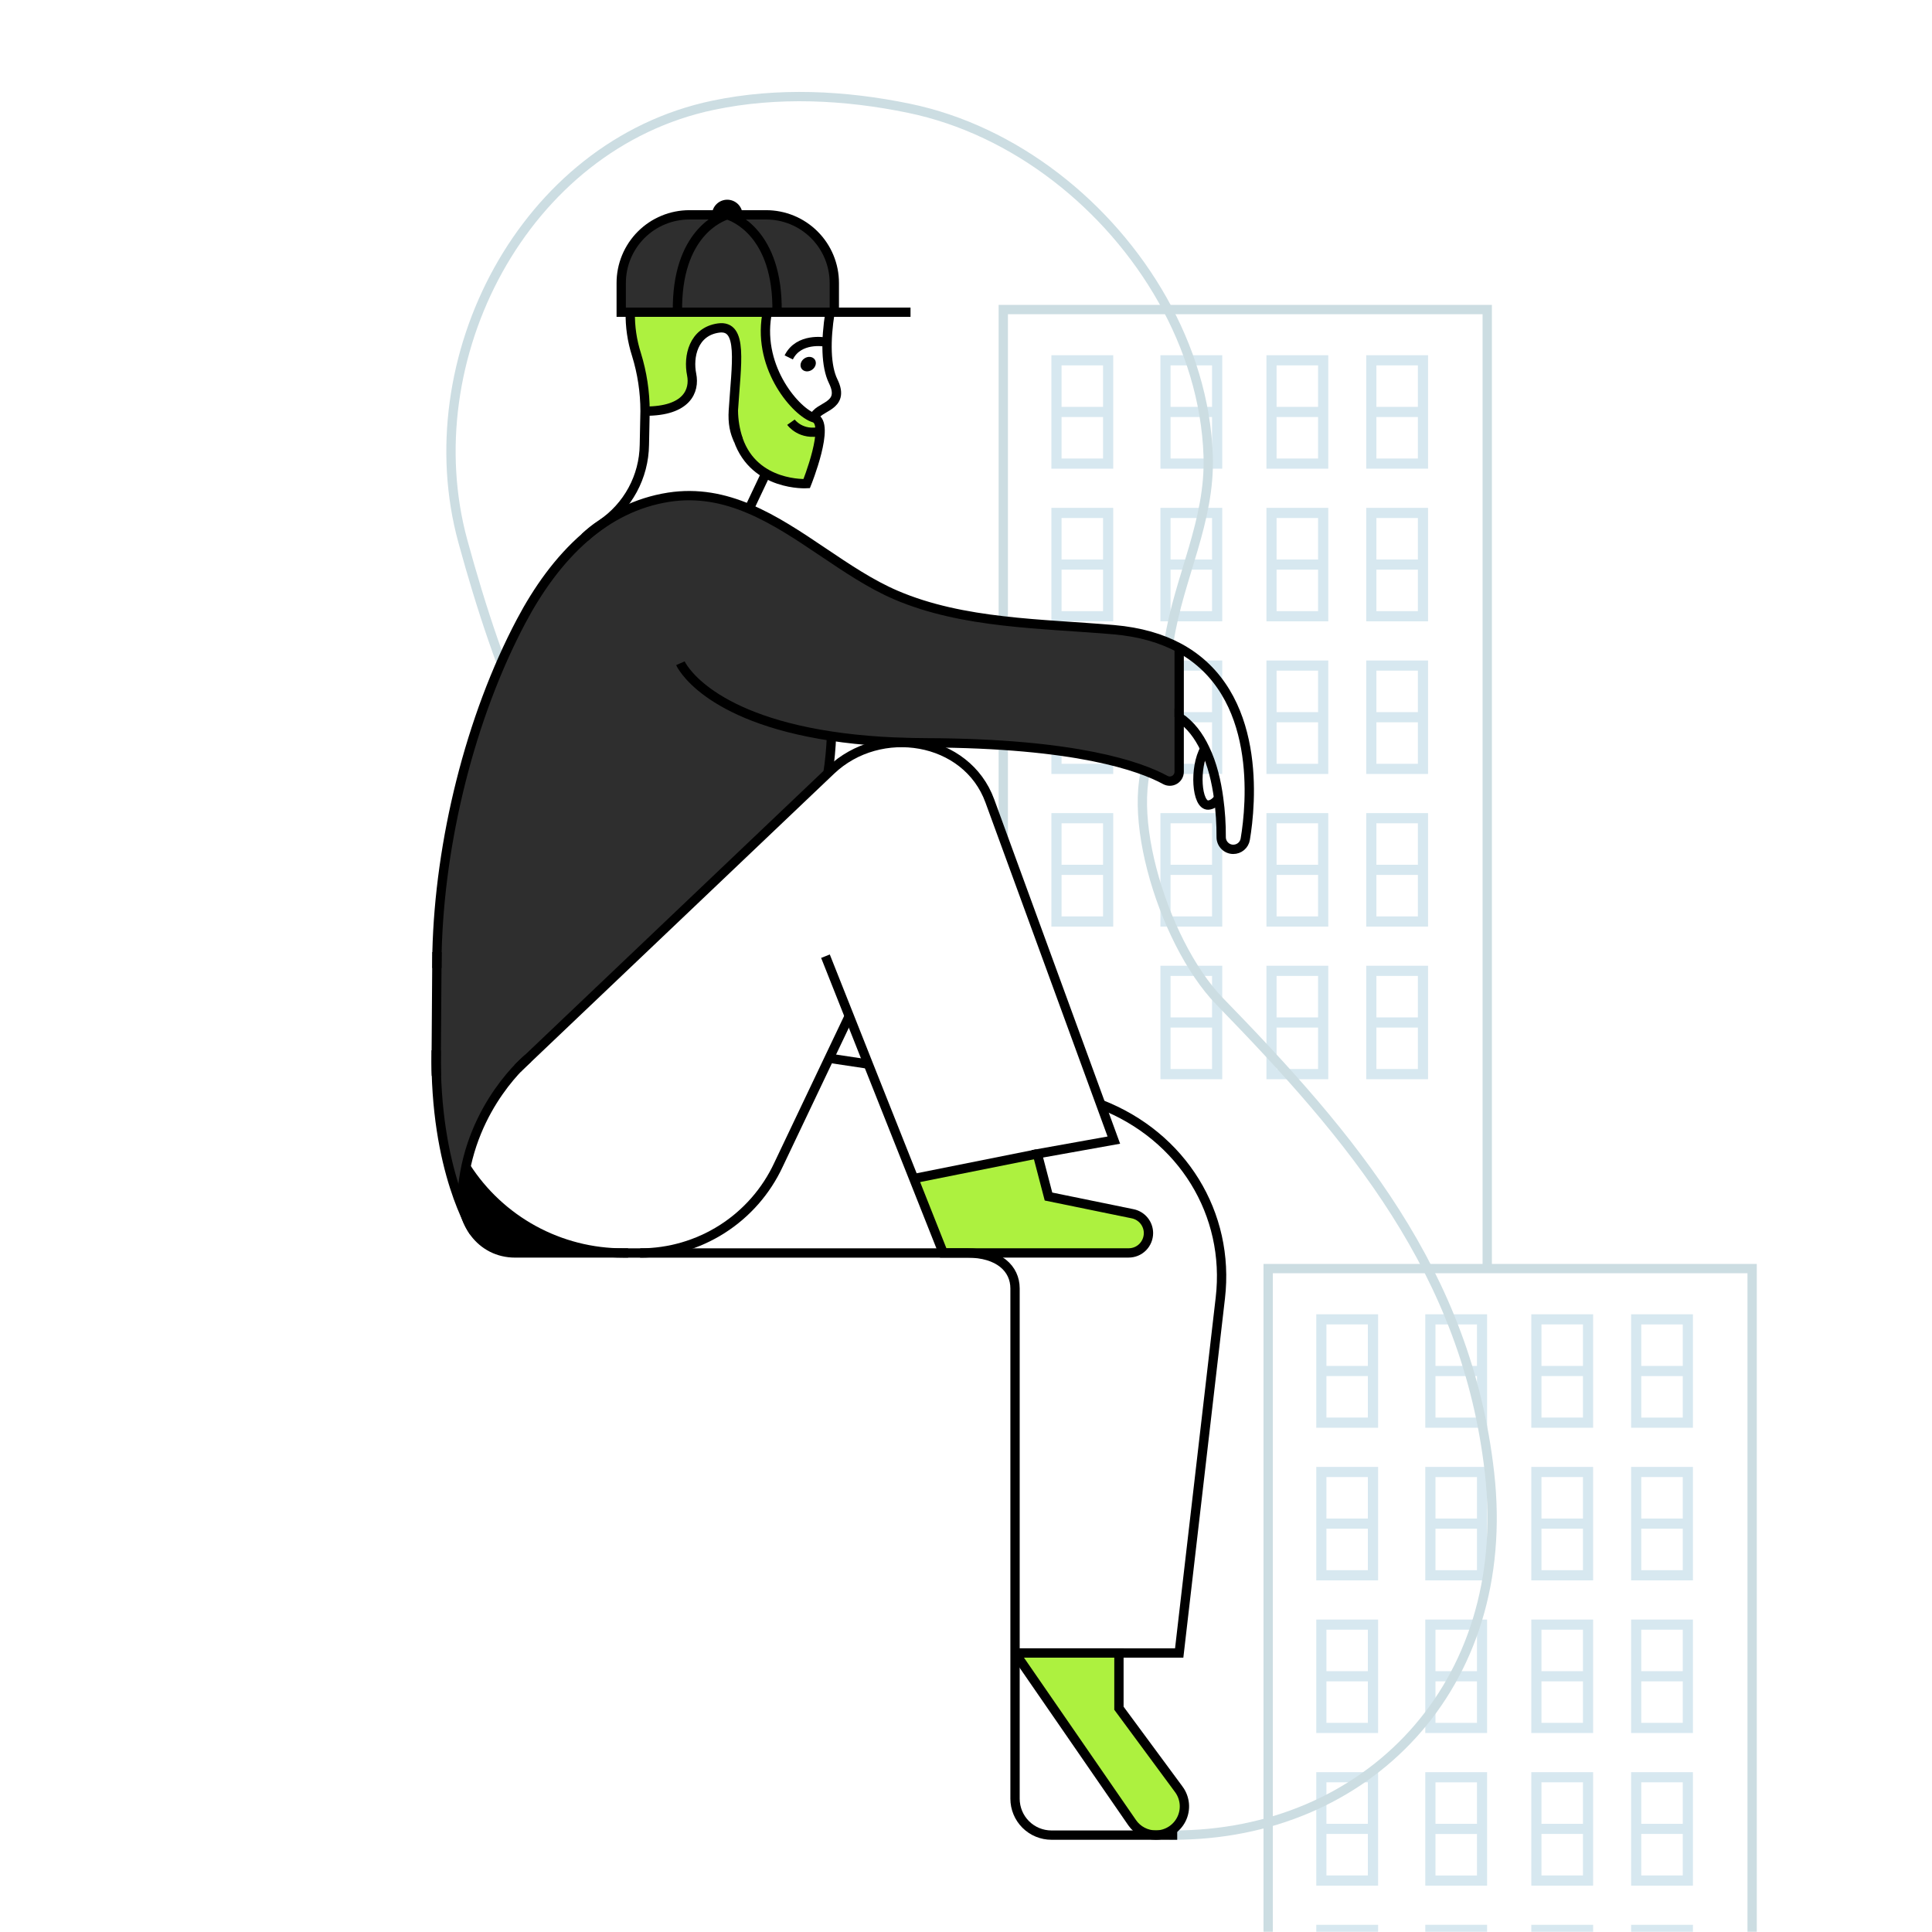 <svg fill="none" height="1000" viewBox="0 0 1000 1000" width="1000" xmlns="http://www.w3.org/2000/svg" xmlns:xlink="http://www.w3.org/1999/xlink"><clipPath id="a"><path d="m0 0h1000v1000h-1000z"/></clipPath><mask id="b" height="1000" maskUnits="userSpaceOnUse" width="1000" x="0" y="0"><path d="m1000 0h-1000v1000h1000z" fill="#fff"/></mask><g clip-path="url(#a)"><g mask="url(#b)"><path d="m656.4 1203.44v-546.823h250.5v618.503" stroke="#ccdde2" stroke-miterlimit="10" stroke-width="4.82"/><g fill="#d7e8f0"><path d="m681.3 707v32h32v-58.73h-32zm5.26-21.48h21.44v21.48h-21.44zm0 26.73h21.44v21.479h-21.44z"/><path d="m737.72 707v32h32v-58.73h-32zm5.28-21.47h21.48v21.47h-21.48zm0 26.73h21.48v21.48h-21.48z"/><path d="m792.6 707v32h32v-58.73h-32zm5.26-21.48h21.48v21.48h-21.48zm0 26.73h21.48v21.479h-21.48z"/><path d="m844.26 680.27v58.73h32v-58.73zm26.74 53.47h-21.49v-21.48h21.49zm0-26.74h-21.49v-21.47h21.49z"/><path d="m681.3 785.997v32h32v-58.72h-32zm5.26-21.48h21.44v21.48h-21.44zm0 26.73h21.44v21.48h-21.44z"/><path d="m737.72 785.997v32h32v-58.72h-32zm5.28-21.47h21.48v21.47h-21.48zm0 26.73h21.48v21.48h-21.48z"/><path d="m792.6 785.997v32h32v-58.72h-32zm5.26-21.48h21.48v21.48h-21.48zm0 26.73h21.48v21.48h-21.48z"/><path d="m844.26 785.997v32h32v-58.72h-32zm5.25-21.48h21.49v21.48h-21.49zm0 26.73h21.49v21.48h-21.49z"/><path d="m681.3 864.997v32h32v-58.72h-32zm5.26-21.48h21.44v21.48h-21.44zm0 26.74h21.44v21.48h-21.44z"/><path d="m737.72 864.997v32h32v-58.72h-32zm5.28-21.47h21.48v21.47h-21.48zm0 26.74h21.48v21.48h-21.48z"/><path d="m792.6 864.997v32h32v-58.72h-32zm5.26-21.48h21.48v21.48h-21.48zm0 26.74h21.48v21.48h-21.48z"/><path d="m844.26 864.997v32h32v-58.72h-32zm5.25-21.48h21.49v21.48h-21.49zm0 26.74h21.49v21.48h-21.49z"/><path d="m681.3 943.997v32h32v-58.72h-32zm5.26-21.48h21.44v21.48h-21.44zm0 26.73h21.44v21.48h-21.44z"/><path d="m737.72 943.997v32h32v-58.72h-32zm5.28-21.46h21.48v21.46h-21.48zm0 26.73h21.48v21.48h-21.48z"/><path d="m792.6 943.997v32h32v-58.72h-32zm5.26-21.48h21.48v21.48h-21.48zm0 26.73h21.48v21.48h-21.48z"/><path d="m844.26 943.997v32h32v-58.72h-32zm5.25-21.48h21.49v21.48h-21.49zm0 26.73h21.49v21.48h-21.49z"/><path d="m681.3 1023v32h32v-58.723h-32zm5.26-21.48h21.44v21.48h-21.44zm0 26.73h21.44v21.48h-21.44z"/><path d="m737.72 1023v32h32v-58.723h-32zm5.26-21.48h21.48v21.48h-21.46zm0 26.73h21.48v21.48h-21.46z"/><path d="m792.6 1023v32h32v-58.723h-32zm5.26-21.48h21.48v21.48h-21.48zm0 26.73h21.48v21.48h-21.48z"/><path d="m844.26 1023v32h32v-58.723h-32zm5.25-21.48h21.49v21.48h-21.49zm0 26.73h21.49v21.48h-21.49z"/></g><path d="m519.3 433.749v-273.53h250.49v496.42" stroke="#ccdde2" stroke-miterlimit="10" stroke-width="4.82"/><g fill="#d7e8f0"><path d="m544.2 210.599v32h32v-58.74h-32zm5.26-21.48h21.48v21.48h-21.48zm0 26.73h21.48v21.48h-21.48z"/><path d="m600.63 210.599v32h32v-58.74h-32zm5.25-21.48h21.48v21.48h-21.48zm0 26.73h21.48v21.48h-21.48z"/><path d="m655.51 210.599v32h32v-58.74h-32zm5.25-21.48h21.48v21.48h-21.48zm0 26.73h21.48v21.48h-21.48z"/><path d="m707.16 183.859v58.72h32v-58.72zm26.73 53.47h-21.47v-21.48h21.47zm0-26.73h-21.47v-21.48h21.47z"/><path d="m544.2 289.597v32h32v-58.73h-32zm5.26-21.48h21.48v21.48h-21.48zm0 26.73h21.48v21.48h-21.48z"/><path d="m600.63 289.597v32h32v-58.73h-32zm5.25-21.48h21.48v21.48h-21.48zm0 26.73h21.48v21.48h-21.48z"/><path d="m655.51 289.597v32h32v-58.73h-32zm5.25-21.48h21.48v21.48h-21.48zm0 26.73h21.48v21.48h-21.48z"/><path d="m707.16 289.597v32h32v-58.73h-32zm5.26-21.48h21.47v21.48h-21.47zm0 26.73h21.47v21.48h-21.47z"/><path d="m544.2 368.597v32h32v-58.73h-32zm5.26-21.48h21.48v21.48h-21.48zm0 26.74h21.48v21.48h-21.48z"/><path d="m600.63 368.597v32h32v-58.73h-32zm5.25-21.48h21.48v21.48h-21.48zm0 26.74h21.48v21.48h-21.48z"/><path d="m655.51 368.597v32h32v-58.73h-32zm5.25-21.48h21.48v21.48h-21.48zm0 26.74h21.48v21.48h-21.48z"/><path d="m707.16 368.597v32h32v-58.73h-32zm5.26-21.48h21.47v21.48h-21.47zm0 26.74h21.47v21.48h-21.47z"/><path d="m544.2 447.607v32h32v-58.74h-32zm5.26-21.48h21.48v21.48h-21.48zm0 26.73h21.48v21.48h-21.48z"/><path d="m600.63 447.607v32h32v-58.74h-32zm5.25-21.48h21.48v21.48h-21.48zm0 26.73h21.48v21.48h-21.48z"/><path d="m655.51 447.607v32h32v-58.74h-32zm5.25-21.48h21.48v21.48h-21.48zm0 26.73h21.48v21.48h-21.48z"/><path d="m707.16 447.607v32h32v-58.74h-32zm5.26-21.48h21.47v21.48h-21.47zm0 26.73h21.47v21.48h-21.47z"/><path d="m600.63 526.607v32h32v-58.74h-32zm5.25-21.48h21.48v21.48h-21.48zm0 26.73h21.48v21.48h-21.48z"/><path d="m655.51 526.607v32h32v-58.74h-32zm5.25-21.48h21.48v21.48h-21.48zm0 26.73h21.48v21.48h-21.48z"/><path d="m707.16 526.607v32h32v-58.74h-32zm5.26-21.48h21.47v21.48h-21.47zm0 26.73h21.47v21.48h-21.47z"/></g><path d="m275.14 380.998c-15-32.38-26.15-66.43-35.56-100.82-25.69-93.91 31.27-205.1 129.49-225.69 33.37-7 68.14-5.32 101.38 1.55 54.91 11.33 103.7 50.32 131.25 99.13 13.89 24.6 22.67 52.31 23.64 80.64 1.17 34.06-15.1 62.95-20.25 95.94l-.18 1.1" stroke="#ccdde2" stroke-miterlimit="10" stroke-width="4.82"/><path d="m607.28 949.839c-3.12.51 3.11-.42 0 0zm0 0c99.72.16 176.13-76.73 163.72-187.31-11.71-104.14-71.46-174.07-139.75-244.29-30.09-30.94-52.68-106.49-31.93-133.86" stroke="#ccdde2" stroke-miterlimit="10" stroke-width="4.82"/><path d="m225.65 550.49c0 2.12.07 4.24.13 6.32 1.22 37.19 10.05 61.64 15.38 73.19-1.745-4.93-2.347-10.193-1.76-15.39.375-3.526.932-7.031 1.67-10.5 4.19-19.467 13.695-37.391 27.46-51.78l.13-.12c1.83-1.9 3.24-3.18 4-3.86l.34-.35.35-.28 155.09-147.55c.968-6.351 1.582-12.751 1.84-19.17 7.8 1.19 16.34 2.09 25.69 2.7 7.35.45 15.26.71 23.67.74 77.31.26 110.52 12.2 123.4 19.24.738.406 1.569.614 2.411.601.842-.012 1.667-.244 2.393-.671.725-.428 1.327-1.038 1.745-1.769.419-.731.639-1.559.641-2.401v-64.11c-9-4.85-20.1-8.22-33.85-9.41-37.13-3.21-77.92-3-112.73-17.92-26-11.15-49.47-33.41-76-44.65-13-5.49-26.6-8.32-41.63-6-16.83 2.63-31 10.15-43 20.46-.16.12-.29.29-.45.41-13.71 11.92-24.54 27.43-32.92 43.3-26.43 49.94-42.17 114.08-43.55 171.25v.64c0 2.57-.06 5.11-.06 7.65z" fill="#2e2e2e"/><path d="m321.28 146.471v15.13h110.29v-15.13c.003-1.189-.06-2.378-.19-3.56-.883-8.701-4.968-16.763-11.462-22.621-6.493-5.858-14.932-9.094-23.678-9.079h-39.7c-4.631-.003-9.217.908-13.497 2.679-4.279 1.771-8.167 4.368-11.441 7.643-3.275 3.274-5.872 7.162-7.643 11.441-1.771 4.28-2.682 8.866-2.679 13.497z" fill="#2e2e2e"/><path d="m472.94 609.999 15.28 38.51h96c1.343-.001 2.673-.266 3.914-.781 1.24-.514 2.367-1.269 3.316-2.219 1.911-1.934 2.989-4.541 3-7.26-.006-2.35-.82-4.627-2.306-6.448s-3.553-3.075-5.854-3.552l-43.59-8.93-5.78-22.1z" fill="#adf13f"/><path d="m610.16 926.18-31-42v-28.59h-51.29c-.231.004-.457.07-.654.191s-.358.292-.467.495c-.109.204-.162.433-.153.664s.079.455.204.65l59.2 85.83c1.364 1.977 3.188 3.593 5.315 4.709 2.127 1.117 4.493 1.7 6.895 1.701 2.747.001 5.44-.76 7.78-2.198s4.234-3.498 5.473-5.95c1.239-2.451 1.773-5.198 1.543-7.935s-1.215-5.357-2.846-7.567z" fill="#adf13f"/><path d="m329.44 183.47c2.929 9.502 4.422 19.388 4.43 29.33 21.68 0 25.76-10.57 24.09-18.92-1.86-9.28.93-22.23 13.87-24.09s9.29 18.53 7.75 42.59c.04 5.175.894 10.311 2.53 15.22 2.432 7.407 7.528 13.647 14.3 17.51 6.459 3.577 13.749 5.382 21.13 5.23 0 0 12.65-31.47 3.82-34.07s-29.13-25.18-24.51-53c.1-.61.2-1.15.33-1.7h-70.95c-.16 7.428.925 14.831 3.21 21.9z" fill="#adf13f"/><g stroke="#000" stroke-miterlimit="10" stroke-width="4.82"><path d="m226.17 492.801v.64c0 2.57-.06 5.11-.06 7.65l-.35 49.52c0 2.09.06 4.15.12 6.2"/><path d="m241.17 604.059c8.755 13.651 20.804 24.881 35.038 32.654 14.233 7.773 30.194 11.84 46.412 11.826h178c16.54 0 24.76 8.22 24.76 18.34v264.12c0 4.999 1.986 9.794 5.521 13.329s8.33 5.521 13.329 5.521h65.09"/><path d="m610.16 926.18-31-42v-28.59h-51.29c-.231.004-.457.07-.654.191s-.358.292-.467.495c-.109.204-.162.433-.153.664s.079.455.204.65l59.2 85.83c1.364 1.977 3.188 3.593 5.315 4.709 2.127 1.117 4.493 1.7 6.895 1.701 2.747.001 5.44-.76 7.78-2.198s4.234-3.498 5.473-5.95c1.239-2.451 1.773-5.198 1.543-7.935s-1.215-5.357-2.846-7.567z"/><path d="m429.17 547.738 20.27 3.05"/><path d="m569.72 571.602c42.33 16.42 67 56.73 61.92 100.25l-21.29 183.74h-85"/><path d="m427.26 494.921 12.3 31 9.86 24.89 23.52 59.19 15.28 38.51h96c1.343-.001 2.673-.266 3.914-.781 1.24-.514 2.367-1.269 3.316-2.219 1.912-1.934 2.989-4.541 3-7.26-.006-2.35-.82-4.627-2.306-6.448s-3.553-3.075-5.854-3.552l-43.59-8.93-5.78-22.1 39.6-7.1-6.77-18.53-57.4-157c-12-33-56.85-40.09-82.28-15.87l-1.48 1.41-160.7 152.87"/><path d="m331.36 648.542c15.033.001 29.754-4.29 42.431-12.37s22.783-19.612 29.129-33.24l26.24-55.17 10.4-21.84"/><path d="m352.17 343.29s12.24 27.82 78.21 37.74c7.8 1.193 16.363 2.093 25.69 2.7 7.333.447 15.223.693 23.67.74 77.31.26 110.52 12.2 123.4 19.24.738.406 1.57.613 2.412.6.843-.013 1.668-.244 2.394-.672.726-.427 1.329-1.036 1.748-1.767.42-.731.643-1.558.646-2.401v-28.3c5.87 3.92 10.18 9.73 13.29 16.32 3.89 8 6 17.24 7.13 25.69.922 6.673 1.363 13.404 1.32 20.14-.001 1.661.657 3.254 1.83 4.43.575.592 1.264 1.062 2.025 1.381.762.32 1.579.483 2.405.479 1.485.004 2.924-.52 4.059-1.477 1.136-.958 1.894-2.288 2.141-3.753 3-17.7 8.93-75.67-34.2-99.05-9-4.85-20.11-8.22-33.86-9.41-37.12-3.21-77.91-3-112.73-17.92-26.05-11.15-49.49-33.44-76-44.65-12.95-5.49-26.6-8.32-41.63-6-16.83 2.63-31 10.15-43 20.46-13.94 12-24.9 27.68-33.38 43.71-26.43 49.94-42.17 114.08-43.55 171.25v.64c0 2.57-.06 5.11-.06 7.65"/><path d="m382.22 227.8-.09-.2c-1.85-3.68-3-8.61-2.54-15.21 1.52-24.08 5.23-44.46-7.74-42.6s-15.74 14.82-13.85 24.08c1.67 8.36-2.39 19-24.08 18.94"/><path d="m421.36 216.272c1.71-6.26 16.54-5.38 9.89-18.94-3.79-7.74-4-20.93-1.62-35.73"/><path d="m326.23 161.602c-.146 7.416.936 14.806 3.2 21.87 2.945 9.501 4.445 19.392 4.45 29.34l-.36 17.51c-.116 8.117-2.195 16.085-6.059 23.225-3.865 7.139-9.399 13.238-16.131 17.775-3.12 2.016-6.034 4.334-8.7 6.92"/><path d="m379.59 212.39c.034 5.173.891 10.307 2.54 15.21 8.49 24.28 35.4 22.73 35.4 22.73s12.67-31.46 3.83-34.06-29.13-25.18-24.5-53c.09-.59.21-1.16.33-1.7"/><path d="m431.66 142.898h.18"/><path d="m472.94 610.03 63.94-12.78"/><path d="m610.34 371.168v-35.84"/><path d="m623.65 387.469c-5.66 9.8-4.34 29.62 1.79 29.23 2.12-.16 3.89-1.61 5.34-3.53"/><path d="m431.84 161.599v-15.12c0-4.635-.913-9.225-2.688-13.508-1.775-4.282-4.377-8.173-7.656-11.449-3.279-3.277-7.172-5.875-11.456-7.646s-8.874-2.681-13.51-2.677h-39.7c-4.635-.004-9.225.906-13.507 2.678-4.283 1.771-8.174 4.369-11.452 7.646s-5.877 7.168-7.65 11.45-2.684 8.872-2.681 13.506v15.12h149.74"/><path d="m402.19 161.6c.7-41.07-22.69-49.46-25.49-50.32-.178-.061-.372-.061-.55 0-2.8.86-26.19 9.25-25.49 50.32"/></g><path d="m384.33 111c-.073-2.048-.938-3.988-2.412-5.411-1.475-1.423-3.444-2.218-5.493-2.218s-4.018.795-5.493 2.218c-1.474 1.423-2.339 3.363-2.412 5.411z" fill="#000"/><path d="m396.41 245.09-8.64 18.25" stroke="#000" stroke-miterlimit="10" stroke-width="4.82"/><path d="m426.88 176.999s-13.49-2.43-18.63 8" stroke="#000" stroke-miterlimit="10" stroke-width="4.76"/><path d="m420.338 191.377c1.885-1.313 2.508-3.678 1.39-5.282-1.117-1.605-3.552-1.841-5.437-.527-1.885 1.313-2.507 3.678-1.39 5.282 1.118 1.604 3.552 1.84 5.437.527z" fill="#000"/><g stroke="#000" stroke-miterlimit="10"><path d="m409.4 218.531s5.13 7.23 15.6 4.65" stroke-width="4.76"/><path d="m273.42 547.738s-29.42 23.86-33.93 66.84c-1.86 17.73 9.3 33.95 27.13 33.95h58.49" stroke-width="4.82"/><path d="m245.29 637.648s-20.44-31.41-19.52-94" stroke-width="4.82"/><path d="m428.55 400.17c.965-6.351 1.576-12.751 1.83-19.17" stroke-width="4.82"/></g><path d="m243.69 607.771s-1.15-2.15-2.52.86-6.94 27.87 10.2 35.11 53.13 3.11 53.13 3.11-42.5-9.02-60.81-39.08z" fill="#000"/></g></g></svg>